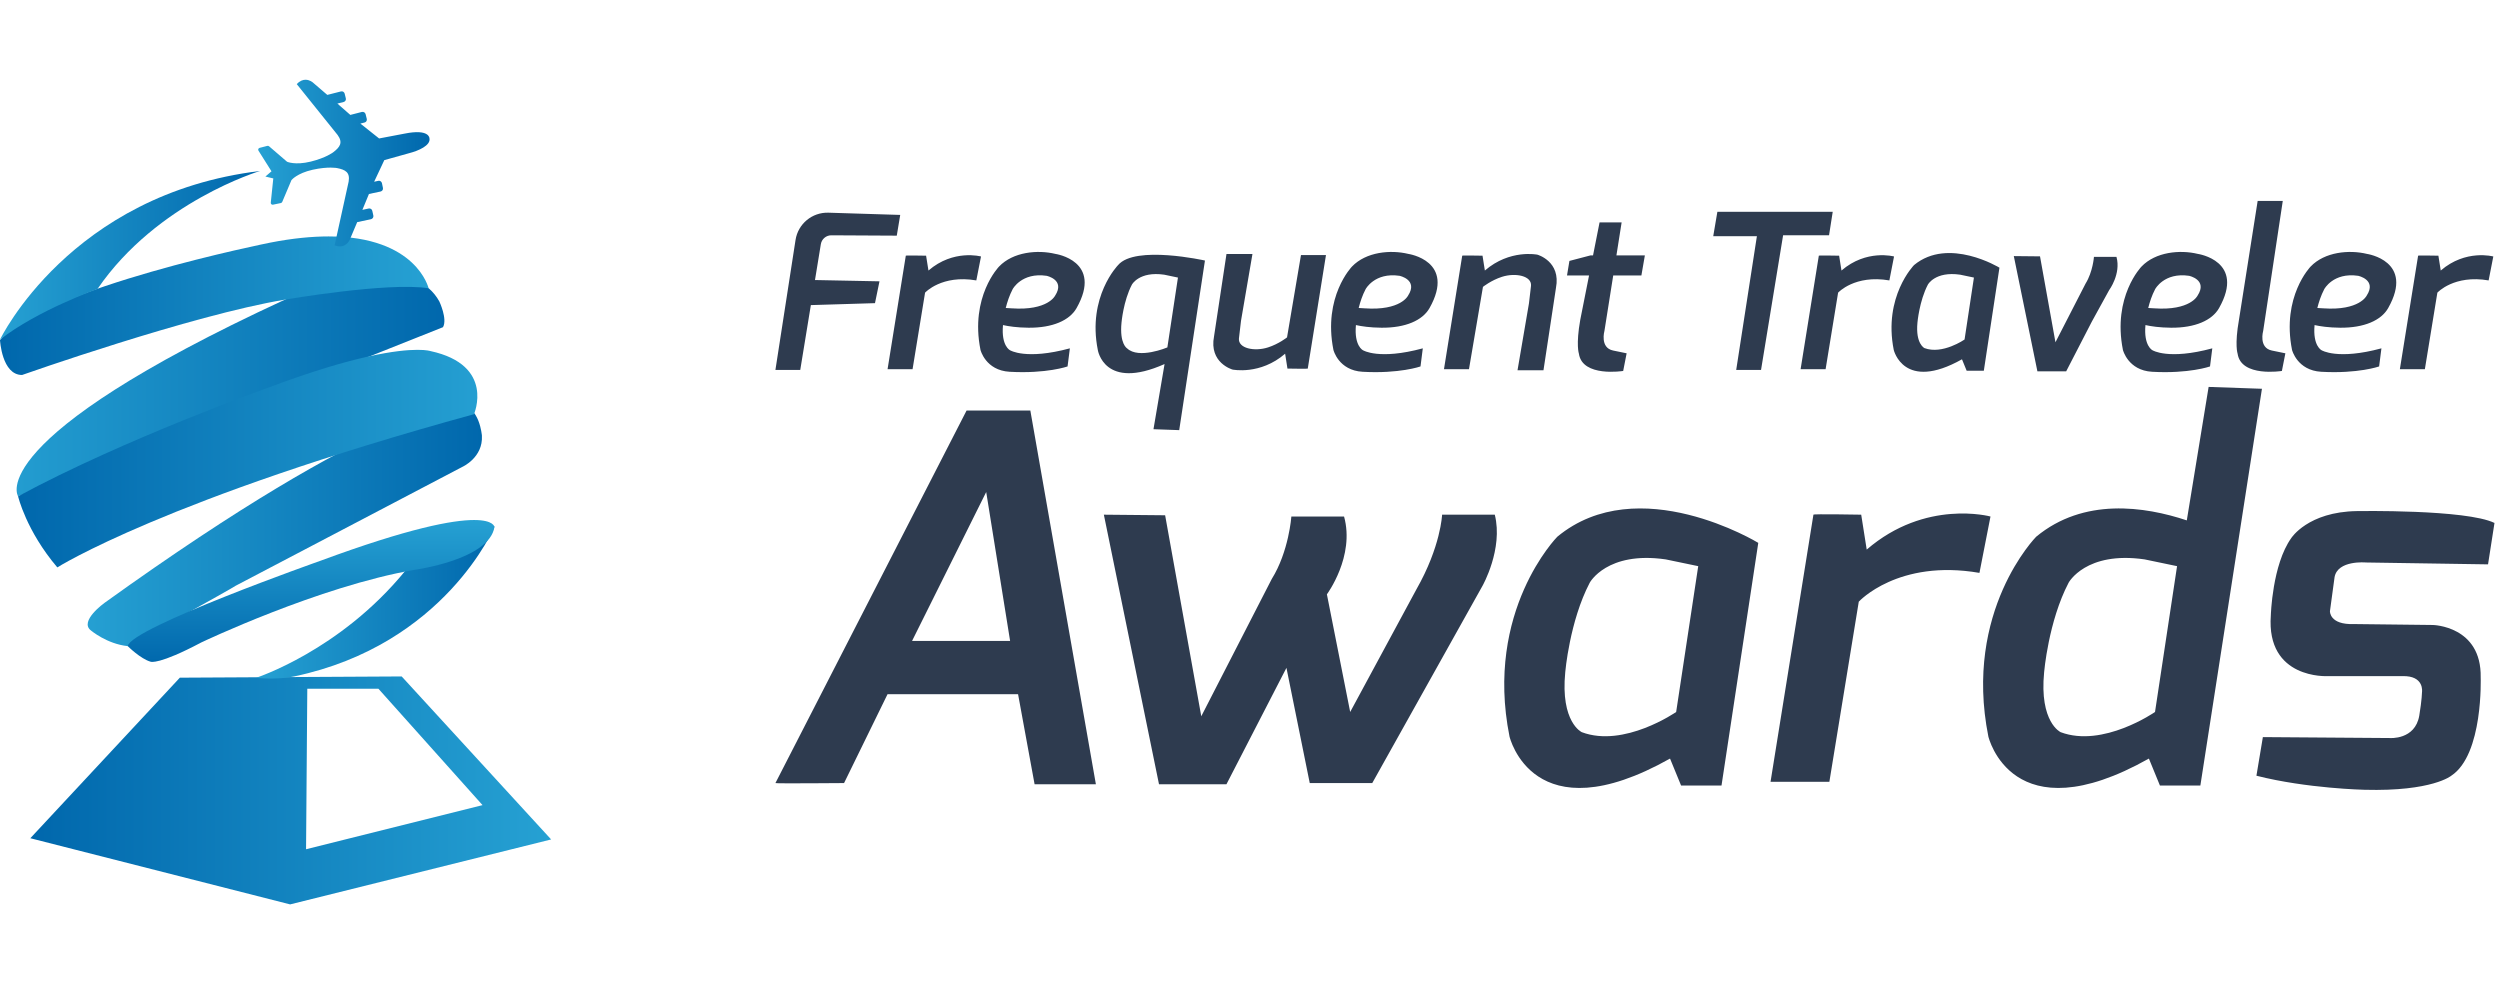 <?xml version="1.0" encoding="UTF-8"?>
<svg width="149px" height="60px" viewBox="0 0 149 60" version="1.1" xmlns="http://www.w3.org/2000/svg" xmlns:xlink="http://www.w3.org/1999/xlink">
    <title>premios-tap / ftawards-logo / default</title>
    <defs>
        <path d="M8.966,0.512 L0.054,10.079 L15.538,14.024 L31.095,10.153 L22.187,0.438 L8.966,0.512 Z M16.562,1.169 L20.799,1.169 L27.006,8.107 L16.488,10.737 L16.562,1.169 Z" id="path-1"></path>
        <path d="M22.903,0.072 C22.903,0.072 18.228,-0.037 1.719,11.832 L1.719,11.832 C1.719,11.832 0.187,12.928 0.916,13.477 L0.916,13.477 C0.916,13.477 1.868,14.279 3.107,14.407 L3.107,14.407 C3.107,14.407 9.353,10.956 9.537,10.81 L9.537,10.81 L23.049,3.725 C23.049,3.725 24.29,3.176 24.216,1.863 L24.216,1.863 C24.216,1.863 24.072,0.072 22.936,0.072 L22.936,0.072 C22.926,0.072 22.914,0.072 22.903,0.072" id="path-3"></path>
        <path d="M12.106,3.055 C12.106,3.055 0.768,7.053 0.601,8.149 L0.601,8.149 C0.601,8.149 1.369,8.915 1.972,9.079 L1.972,9.079 C1.972,9.079 2.445,9.277 4.985,7.929 L4.985,7.929 C4.985,7.929 11.997,4.587 17.694,3.601 L17.694,3.601 C17.694,3.601 22.148,3.004 22.457,1.049 L22.457,1.049 C22.457,1.049 22.432,0.632 21.242,0.632 L21.242,0.632 C19.977,0.632 17.389,1.104 12.106,3.055" id="path-5"></path>
        <path d="M9.134,2.903 C5.244,7.669 0.232,9.285 0.232,9.285 L0.232,9.285 C0.232,9.285 1.465,9.422 2.506,9.203 L2.506,9.203 C11.504,7.308 14.449,0.273 14.449,0.273 L14.449,0.273 C14.187,0.196 13.925,0.161 13.663,0.161 L13.663,0.161 C11.346,0.161 9.134,2.903 9.134,2.903" id="path-7"></path>
        <path d="M15.052,2.484 C15.052,2.484 6.431,5.55 0.078,8.984 L0.078,8.984 C0.078,8.984 0.553,11.03 2.416,13.221 L2.416,13.221 C2.416,13.221 8.88,9.129 27.249,4.091 L27.249,4.091 C27.249,4.091 28.527,1.167 24.656,0.328 L24.656,0.328 C24.656,0.328 24.44,0.254 23.883,0.254 L23.883,0.254 C22.74,0.254 20.158,0.568 15.052,2.484" id="path-9"></path>
        <path d="M16.982,1.521 C-1.15,9.902 1.078,13.243 1.078,13.243 L1.078,13.243 L26.403,3.163 C26.678,2.671 26.184,1.629 26.184,1.629 L26.184,1.629 C25.514,0.418 24.234,0.018 22.837,0.018 L22.837,0.018 C20.129,0.018 16.982,1.521 16.982,1.521" id="path-11"></path>
        <path d="M16.104,0.876 C16.104,0.876 2.629,3.56 0,6.684 L0,6.684 C0,6.684 0.109,8.765 1.315,8.765 L1.315,8.765 C1.315,8.765 11.394,5.204 16.982,4.274 L16.982,4.274 C16.982,4.274 23.135,3.213 25.544,3.597 L25.544,3.597 C25.544,3.597 24.834,0.507 19.582,0.507 L19.582,0.507 C18.592,0.507 17.442,0.615 16.104,0.876" id="path-13"></path>
        <path d="M0,10.162 C2.247,8.409 5.807,7.148 5.807,7.148 L5.807,7.148 C9.366,1.944 15.501,0.11 15.501,0.11 L15.501,0.11 C4.163,1.479 0,10.162 0,10.162" id="path-15"></path>
        <path d="M2.664,0.948 L5.098,3.978 C5.428,4.432 5.242,4.701 4.836,5.009 L4.836,5.009 C4.836,5.009 4.417,5.339 3.489,5.567 L3.489,5.567 C2.56,5.793 2.085,5.574 2.085,5.574 L2.085,5.574 L1.014,4.653 C0.986,4.627 0.949,4.62 0.912,4.627 L0.912,4.627 L0.45,4.746 C0.415,4.755 0.387,4.781 0.373,4.813 L0.373,4.813 C0.359,4.846 0.364,4.883 0.381,4.913 L0.381,4.913 L1.158,6.143 L0.793,6.455 L1.265,6.567 L1.114,8.015 C1.111,8.05 1.125,8.084 1.153,8.108 L1.153,8.108 C1.179,8.131 1.216,8.142 1.249,8.133 L1.249,8.133 L1.717,8.035 C1.754,8.026 1.782,8.003 1.798,7.968 L1.798,7.968 L2.348,6.666 C2.348,6.666 2.678,6.259 3.61,6.05 L3.61,6.05 C4.541,5.843 5.063,5.95 5.063,5.95 L5.063,5.95 C5.565,6.049 5.849,6.206 5.756,6.759 L5.756,6.759 L4.92,10.557 C5.574,10.808 5.819,10.229 5.819,10.229 L5.819,10.229 L6.266,9.172 L7.086,8.999 C7.184,8.978 7.248,8.88 7.228,8.783 L7.228,8.783 L7.165,8.499 C7.146,8.403 7.05,8.34 6.951,8.361 L6.951,8.361 L6.574,8.441 L6.965,7.495 L7.661,7.348 C7.759,7.326 7.821,7.23 7.8,7.134 L7.8,7.134 L7.74,6.851 C7.719,6.753 7.623,6.69 7.528,6.709 L7.528,6.709 L7.276,6.766 L7.88,5.477 L9.377,5.058 C9.895,4.927 10.666,4.606 10.571,4.169 L10.571,4.169 C10.571,4.169 10.569,3.6 9.099,3.896 L9.099,3.896 L7.572,4.185 L6.455,3.3 L6.706,3.235 C6.804,3.211 6.862,3.112 6.836,3.016 L6.836,3.016 L6.766,2.736 C6.739,2.639 6.643,2.581 6.545,2.606 L6.545,2.606 L5.856,2.783 L5.084,2.106 L5.46,2.012 C5.556,1.987 5.614,1.889 5.588,1.792 L5.588,1.792 L5.517,1.512 C5.493,1.416 5.395,1.358 5.298,1.382 L5.298,1.382 L4.483,1.589 L3.614,0.842 C3.614,0.842 3.435,0.686 3.186,0.686 L3.186,0.686 C3.03,0.686 2.848,0.748 2.664,0.948" id="path-17"></path>
        <linearGradient x1="100%" y1="69.655%" x2="0%" y2="69.655%" id="linearGradient-19">
            <stop stop-color="#26A1D3" offset="0%"></stop>
            <stop stop-color="#0067AC" offset="100%"></stop>
        </linearGradient>
        <linearGradient x1="0.004%" y1="50.001%" x2="100.003%" y2="50.001%" id="linearGradient-20">
            <stop stop-color="#26A1D3" offset="0%"></stop>
            <stop stop-color="#0067AC" offset="100%"></stop>
        </linearGradient>
        <linearGradient x1="0.002%" y1="49.999%" x2="99.994%" y2="49.999%" id="linearGradient-21">
            <stop stop-color="#26A1D3" offset="0%"></stop>
            <stop stop-color="#0067AC" offset="100%"></stop>
        </linearGradient>
        <linearGradient x1="50%" y1="0%" x2="50%" y2="100%" id="linearGradient-22">
            <stop stop-color="#26A1D3" offset="0%"></stop>
            <stop stop-color="#0067AC" offset="100%"></stop>
        </linearGradient>
        <linearGradient x1="-0.003%" y1="49.999%" x2="100.001%" y2="49.999%" id="linearGradient-23">
            <stop stop-color="#26A1D3" offset="0%"></stop>
            <stop stop-color="#0067AC" offset="100%"></stop>
        </linearGradient>
        <linearGradient x1="0%" y1="49.999%" x2="100.003%" y2="49.999%" id="linearGradient-24">
            <stop stop-color="#0067AC" offset="0%"></stop>
            <stop stop-color="#26A1D3" offset="100%"></stop>
        </linearGradient>
        <linearGradient x1="0%" y1="49.995%" x2="100.008%" y2="49.995%" id="linearGradient-25">
            <stop stop-color="#26A1D3" offset="0%"></stop>
            <stop stop-color="#0067AC" offset="100%"></stop>
        </linearGradient>
        <linearGradient x1="-0.003%" y1="49.998%" x2="99.998%" y2="49.998%" id="linearGradient-26">
            <stop stop-color="#0067AC" offset="0%"></stop>
            <stop stop-color="#26A1D3" offset="100%"></stop>
        </linearGradient>
        <linearGradient x1="0.003%" y1="49.999%" x2="99.992%" y2="49.999%" id="linearGradient-27">
            <stop stop-color="#26A1D3" offset="0%"></stop>
            <stop stop-color="#0067AC" offset="100%"></stop>
        </linearGradient>
    </defs>
    <g id="premios-tap-/-ftawards-logo-/-default" stroke="none" stroke-width="1" fill="none" fill-rule="evenodd">
        <g id="Group-30" transform="translate(0, 4)">
            <path d="M48.327,14.184 L52.149,14.068 L52.417,12.767 L48.573,12.69 L48.922,10.553 C48.972,10.247 49.239,10.022 49.547,10.024 L53.448,10.045 L53.653,8.809 L49.37,8.676 C48.401,8.648 47.561,9.344 47.414,10.303 L46.215,18.047 L47.695,18.047 L48.327,14.184 Z M60.354,13.235 C60.354,13.235 60.887,12.221 62.377,12.438 C62.377,12.438 63.503,12.671 62.886,13.619 C62.886,13.619 62.46,14.527 60.3,14.377 L59.942,14.356 C60.03,14.007 60.158,13.609 60.354,13.235 L60.354,13.235 Z M58.437,16.855 C58.437,16.855 58.738,18.077 60.175,18.158 C62.374,18.282 63.627,17.84 63.627,17.84 L63.764,16.761 C61.14,17.471 60.197,16.873 60.197,16.873 C60.197,16.873 59.664,16.624 59.778,15.374 C60.112,15.449 60.608,15.525 61.303,15.532 C62.733,15.544 63.748,15.095 64.163,14.363 C65.757,11.544 62.9,11.132 62.9,11.132 C61.841,10.876 60.382,11.009 59.543,11.887 C59.543,11.887 57.8,13.672 58.437,16.855 L58.437,16.855 Z M54.389,18.003 L55.134,13.442 C55.134,13.442 56.126,12.357 58.189,12.713 L58.468,11.286 C58.468,11.286 56.826,10.836 55.336,12.124 L55.195,11.239 C55.195,11.239 53.963,11.216 53.986,11.239 L52.899,18.003 L54.389,18.003 Z M111.256,28.756 L110.928,26.675 C110.928,26.675 108.026,26.621 108.08,26.675 L105.524,42.597 L109.03,42.597 L110.783,31.86 C110.783,31.86 113.12,29.305 117.975,30.144 L118.633,26.784 C118.633,26.784 114.762,25.725 111.256,28.756 L111.256,28.756 Z M73.459,18.026 C73.459,18.026 75.104,18.37 76.594,17.081 L76.732,17.967 C76.732,17.967 77.966,17.989 77.943,17.967 L79.028,11.202 L77.538,11.202 L76.707,16.109 C76.707,16.109 76.213,16.501 75.573,16.706 C74.758,16.967 73.784,16.761 73.841,16.17 L73.964,15.118 L74.646,11.139 L73.098,11.139 L72.357,16.045 C72.046,17.634 73.459,18.026 73.459,18.026 L73.459,18.026 Z M85.949,26.675 C85.949,26.675 85.875,28.574 84.415,31.131 L80.471,38.434 L79.083,31.422 C79.083,31.422 80.764,29.159 80.106,26.784 L76.965,26.784 C76.965,26.784 76.82,28.866 75.796,30.509 L71.596,38.69 L69.442,26.71 C69.442,26.71 65.825,26.675 65.79,26.675 L69.077,42.744 L73.095,42.744 L76.672,35.805 L78.061,42.671 L81.786,42.671 L88.359,30.912 C88.359,30.912 89.6,28.721 89.09,26.675 L85.949,26.675 Z M66.842,15.227 C66.842,15.227 66.951,13.938 67.462,12.962 C67.462,12.962 67.895,12.156 69.385,12.371 L70.206,12.543 L69.575,16.706 C69.575,16.706 67.864,17.428 67.171,16.759 C67.171,16.759 66.717,16.498 66.842,15.227 L66.842,15.227 Z M69.408,17.697 L68.747,21.581 L70.281,21.636 L71.815,11.528 C71.815,11.528 67.652,10.597 66.639,11.798 C66.639,11.798 64.794,13.672 65.429,16.855 C65.429,16.855 65.801,19.304 69.408,17.697 L69.408,17.697 Z M81.39,13.235 C81.39,13.235 81.922,12.221 83.412,12.438 C83.412,12.438 84.538,12.671 83.921,13.619 C83.921,13.619 83.495,14.527 81.335,14.377 L80.978,14.356 C81.065,14.007 81.193,13.609 81.39,13.235 L81.39,13.235 Z M81.211,18.158 C83.409,18.282 84.662,17.84 84.662,17.84 L84.799,16.761 C82.175,17.471 81.232,16.873 81.232,16.873 C81.232,16.873 80.699,16.624 80.813,15.374 C81.148,15.449 81.644,15.525 82.338,15.532 C83.768,15.544 84.783,15.095 85.199,14.363 C86.792,11.544 83.933,11.132 83.933,11.132 C82.876,10.876 81.418,11.009 80.578,11.887 C80.578,11.887 78.836,13.672 79.472,16.855 C79.472,16.855 79.773,18.077 81.211,18.158 L81.211,18.158 Z M99.278,29.34 L101.214,29.743 L99.899,38.434 C99.899,38.434 96.794,40.588 94.275,39.638 C94.275,39.638 92.996,39.055 93.289,36.061 C93.289,36.061 93.544,33.03 94.749,30.728 C94.749,30.728 95.772,28.83 99.278,29.34 L99.278,29.34 Z M92.815,27.99 C92.815,27.99 88.468,32.4 89.967,39.896 C89.967,39.896 91.353,45.812 99.534,41.211 L100.192,42.816 L102.602,42.816 L104.793,28.355 C104.793,28.355 97.645,23.992 92.815,27.99 L92.815,27.99 Z M54.359,34.199 L58.778,25.324 L60.202,34.199 L54.359,34.199 Z M57.609,20.466 L46.215,42.671 C46.215,42.706 50.306,42.671 50.306,42.671 L52.897,37.375 L60.677,37.375 L61.662,42.744 L65.315,42.744 L61.408,20.466 L57.609,20.466 Z M91.248,13.036 L91.125,14.087 L90.444,18.068 L91.991,18.068 L92.735,13.16 C93.043,11.572 91.63,11.179 91.63,11.179 C91.63,11.179 89.988,10.836 88.498,12.124 L88.358,11.239 C88.358,11.239 87.125,11.216 87.148,11.239 L86.061,18.003 L87.551,18.003 L88.384,13.097 C88.384,13.097 88.876,12.704 89.516,12.499 C90.331,12.238 91.306,12.445 91.248,13.036 L91.248,13.036 Z M109.011,10.022 L109.23,8.625 L102.355,8.625 L102.109,10.077 L104.711,10.077 L103.478,18.047 L104.958,18.047 L106.273,10.022 L109.011,10.022 Z M141.002,29.524 L148.287,29.636 L148.671,27.168 C146.988,26.349 140.474,26.461 140.474,26.461 C137.547,26.502 136.558,28.071 136.558,28.071 C135.424,29.657 135.342,32.669 135.342,32.669 C135.052,36.504 138.721,36.297 138.721,36.297 L143.177,36.297 C144.508,36.257 144.352,37.247 144.352,37.247 C144.352,37.247 144.346,37.703 144.189,38.65 C143.94,40.113 142.427,39.987 142.427,39.987 L134.867,39.931 L134.483,42.233 C137.496,42.999 140.928,43.071 140.928,43.071 C144.972,43.179 146.096,42.233 146.096,42.233 C148.014,40.972 147.849,36.371 147.849,36.371 C147.905,33.303 145,33.249 145,33.249 L140.29,33.194 C138.826,33.245 138.865,32.427 138.865,32.427 L139.14,30.4 C139.321,29.37 141.002,29.524 141.002,29.524 L141.002,29.524 Z M138.525,13.235 C138.525,13.235 139.058,12.221 140.546,12.438 C140.546,12.438 141.673,12.671 141.054,13.619 C141.054,13.619 140.628,14.527 138.471,14.377 L138.113,14.356 C138.201,14.007 138.329,13.609 138.525,13.235 L138.525,13.235 Z M138.346,18.158 C140.543,18.282 141.796,17.84 141.796,17.84 L141.933,16.761 C139.309,17.471 138.365,16.873 138.365,16.873 C138.365,16.873 137.834,16.624 137.948,15.374 C138.281,15.449 138.779,15.525 139.473,15.532 C140.904,15.544 141.919,15.095 142.334,14.363 C143.928,11.544 141.068,11.132 141.068,11.132 C140.011,10.876 138.553,11.009 137.713,11.887 C137.713,11.887 135.971,13.672 136.605,16.855 C136.605,16.855 136.909,18.077 138.346,18.158 L138.346,18.158 Z M136.001,18.109 L136.208,17.057 L135.403,16.892 C134.598,16.727 134.886,15.719 134.886,15.719 L136.053,7.977 L134.556,7.977 L133.443,15.057 C133.175,16.563 133.361,17.078 133.361,17.078 C133.568,18.501 136.001,18.109 136.001,18.109 L136.001,18.109 Z M128.446,13.235 C128.446,13.235 128.978,12.221 130.467,12.438 C130.467,12.438 131.594,12.671 130.975,13.619 C130.975,13.619 130.549,14.527 128.391,14.377 L128.034,14.356 C128.121,14.007 128.249,13.609 128.446,13.235 L128.446,13.235 Z M128.267,18.158 C130.463,18.282 131.717,17.84 131.717,17.84 L131.853,16.761 C129.229,17.471 128.286,16.873 128.286,16.873 C128.286,16.873 127.755,16.624 127.869,15.374 C128.202,15.449 128.7,15.525 129.394,15.532 C130.824,15.544 131.839,15.095 132.255,14.363 C133.848,11.544 130.989,11.132 130.989,11.132 C129.932,10.876 128.474,11.009 127.634,11.887 C127.634,11.887 125.892,13.672 126.526,16.855 C126.526,16.855 126.829,18.077 128.267,18.158 L128.267,18.158 Z M145.267,13.442 C145.267,13.442 146.259,12.357 148.322,12.713 L148.601,11.286 C148.601,11.286 146.958,10.836 145.468,12.124 L145.328,11.239 C145.328,11.239 144.096,11.216 144.119,11.239 L143.032,18.003 L144.522,18.003 L145.267,13.442 Z M94.184,15.057 C93.916,16.563 94.102,17.078 94.102,17.078 C94.307,18.501 96.742,18.109 96.742,18.109 L96.947,17.057 L96.144,16.892 C95.339,16.727 95.625,15.719 95.625,15.719 L96.148,12.417 L97.827,12.417 L98.034,11.221 L96.339,11.221 L96.649,9.255 L95.334,9.255 L94.945,11.221 L94.796,11.221 L93.537,11.551 L93.394,12.417 L94.708,12.417 L94.184,15.057 Z M108.402,11.239 L107.316,18.003 L108.806,18.003 L109.551,13.442 C109.551,13.442 110.543,12.357 112.606,12.713 L112.885,11.286 C112.885,11.286 111.242,10.836 109.752,12.124 L109.612,11.239 C109.612,11.239 108.38,11.216 108.402,11.239 L108.402,11.239 Z M128.439,38.434 C128.439,38.434 125.336,40.588 122.815,39.638 C122.815,39.638 121.537,39.055 121.83,36.061 C121.83,36.061 122.084,33.03 123.29,30.728 C123.29,30.728 124.314,28.83 127.82,29.34 L129.753,29.743 L128.439,38.434 Z M131.634,19.06 L130.333,27.015 C127.816,26.176 124.186,25.645 121.355,27.99 C121.355,27.99 117.009,32.4 118.506,39.896 C118.506,39.896 119.893,45.812 128.074,41.211 L128.731,42.816 L131.142,42.816 L134.812,19.171 L131.634,19.06 Z M114.902,12.962 C114.902,12.962 115.335,12.156 116.824,12.371 L117.646,12.543 L117.088,16.235 C117.088,16.235 115.77,17.15 114.699,16.747 C114.699,16.747 114.157,16.498 114.28,15.227 C114.28,15.227 114.39,13.938 114.902,12.962 L114.902,12.962 Z M112.867,16.855 C112.867,16.855 113.458,19.369 116.934,17.414 L117.213,18.096 L118.236,18.096 L119.167,11.954 C119.167,11.954 116.131,10.099 114.078,11.798 C114.078,11.798 112.233,13.672 112.867,16.855 L112.867,16.855 Z M123.145,18.13 L124.675,15.165 L125.704,13.293 C125.704,13.293 126.423,12.324 126.142,11.311 L124.799,11.311 C124.799,11.311 124.736,12.199 124.3,12.902 L122.505,16.398 L121.585,11.279 C121.585,11.279 120.04,11.263 120.023,11.263 L121.429,18.13 L123.145,18.13 Z" id="Fill-1" fill="#2E3B4F"></path>
            <g id="Group-5" transform="translate(1.753, 35.878)">
                <mask id="mask-2" fill="white">
                    <use xlink:href="#path-1"></use>
                </mask>
                <g id="Clip-4"></g>
            </g>
            <g id="Group-8" transform="translate(4.506, 20.102)">
                <mask id="mask-4" fill="white">
                    <use xlink:href="#path-3"></use>
                </mask>
                <g id="Clip-7"></g>
            </g>
            <g id="Group-11" transform="translate(7.012, 26.361)">
                <mask id="mask-6" fill="white">
                    <use xlink:href="#path-5"></use>
                </mask>
                <g id="Clip-10"></g>
            </g>
            <g id="Group-14" transform="translate(15.024, 27.113)">
                <mask id="mask-8" fill="white">
                    <use xlink:href="#path-7"></use>
                </mask>
                <g id="Clip-13"></g>
            </g>
            <g id="Group-17" transform="translate(1, 16.596)">
                <mask id="mask-10" fill="white">
                    <use xlink:href="#path-9"></use>
                </mask>
                <g id="Clip-16"></g>
            </g>
            <g id="Group-20" transform="translate(0, 12.337)">
                <mask id="mask-12" fill="white">
                    <use xlink:href="#path-11"></use>
                </mask>
                <g id="Clip-19"></g>
            </g>
            <g id="Group-23" transform="translate(0, 9.584)">
                <mask id="mask-14" fill="white">
                    <use xlink:href="#path-13"></use>
                </mask>
                <g id="Clip-22"></g>
            </g>
            <g id="Group-26" transform="translate(0, 6.078)">
                <mask id="mask-16" fill="white">
                    <use xlink:href="#path-15"></use>
                </mask>
                <g id="Clip-25"></g>
            </g>
            <g id="Group-29" transform="translate(15.024, 0.066)">
                <mask id="mask-18" fill="white">
                    <use xlink:href="#path-17"></use>
                </mask>
                <g id="Clip-28"></g>
            </g>
            <path d="M10.719,36.39 L1.807,45.958 L17.291,49.902 L32.848,46.031 L23.94,36.316 L10.719,36.39 Z M18.315,37.047 L22.552,37.047 L28.759,43.986 L18.241,46.615 L18.315,37.047 Z" id="Fill-3" fill="url(#linearGradient-19)"></path>
            <path d="M27.409,20.174 C27.409,20.174 22.734,20.065 6.225,31.934 L6.225,31.934 C6.225,31.934 4.693,33.03 5.422,33.578 L5.422,33.578 C5.422,33.578 6.374,34.381 7.613,34.509 L7.613,34.509 C7.613,34.509 13.859,31.058 14.043,30.912 L14.043,30.912 L27.554,23.827 C27.554,23.827 28.796,23.278 28.722,21.965 L28.722,21.965 C28.722,21.965 28.578,20.174 27.442,20.174 L27.442,20.174 C27.432,20.174 27.42,20.174 27.409,20.174" id="Fill-6" fill="url(#linearGradient-20)"></path>
            <path d="M24.157,30.016 C20.268,34.783 15.256,36.399 15.256,36.399 L15.256,36.399 C15.256,36.399 16.488,36.536 17.529,36.316 L17.529,36.316 C26.527,34.422 29.472,27.387 29.472,27.387 L29.472,27.387 C29.211,27.31 28.948,27.275 28.687,27.275 L28.687,27.275 C26.369,27.275 24.157,30.016 24.157,30.016" id="Fill-12" fill="url(#linearGradient-21)"></path>
            <path d="M19.118,29.415 C19.118,29.415 7.78,33.414 7.613,34.509 L7.613,34.509 C7.613,34.509 8.381,35.275 8.984,35.44 L8.984,35.44 C8.984,35.44 9.457,35.638 11.997,34.29 L11.997,34.29 C11.997,34.29 19.009,30.947 24.706,29.962 L24.706,29.962 C24.706,29.962 29.16,29.364 29.469,27.41 L29.469,27.41 C29.469,27.41 29.444,26.993 28.254,26.993 L28.254,26.993 C26.988,26.993 24.401,27.464 19.118,29.415" id="Fill-9" fill="url(#linearGradient-22)"></path>
            <path d="M16.982,13.858 C-1.15,22.239 1.078,25.58 1.078,25.58 L1.078,25.58 L26.403,15.5 C26.678,15.008 26.184,13.966 26.184,13.966 L26.184,13.966 C25.514,12.755 24.234,12.355 22.837,12.355 L22.837,12.355 C20.129,12.355 16.982,13.858 16.982,13.858" id="Fill-18" fill="url(#linearGradient-23)"></path>
            <path d="M16.104,10.461 C16.104,10.461 2.629,13.144 0,16.268 L0,16.268 C0,16.268 0.109,18.349 1.315,18.349 L1.315,18.349 C1.315,18.349 11.394,14.789 16.982,13.858 L16.982,13.858 C16.982,13.858 23.135,12.797 25.544,13.181 L25.544,13.181 C25.544,13.181 24.834,10.091 19.582,10.091 L19.582,10.091 C18.592,10.091 17.442,10.199 16.104,10.461" id="Fill-21" fill="url(#linearGradient-24)"></path>
            <path d="M0,16.24 C2.247,14.487 5.807,13.227 5.807,13.227 L5.807,13.227 C9.366,8.022 15.501,6.189 15.501,6.189 L15.501,6.189 C4.163,7.558 0,16.24 0,16.24" id="Fill-24" fill="url(#linearGradient-25)"></path>
            <path d="M16.052,19.08 C16.052,19.08 7.431,22.146 1.078,25.58 L1.078,25.58 C1.078,25.58 1.553,27.625 3.416,29.817 L3.416,29.817 C3.416,29.817 9.88,25.725 28.249,20.687 L28.249,20.687 C28.249,20.687 29.527,17.763 25.656,16.924 L25.656,16.924 C25.656,16.924 25.44,16.85 24.883,16.85 L24.883,16.85 C23.74,16.85 21.158,17.164 16.052,19.08" id="Fill-15" fill="url(#linearGradient-26)"></path>
            <path d="M17.687,1.014 L20.122,4.045 C20.452,4.499 20.266,4.767 19.859,5.076 L19.859,5.076 C19.859,5.076 19.44,5.405 18.513,5.633 L18.513,5.633 C17.584,5.859 17.109,5.64 17.109,5.64 L17.109,5.64 L16.038,4.72 C16.01,4.693 15.973,4.686 15.936,4.693 L15.936,4.693 L15.473,4.813 C15.438,4.821 15.41,4.848 15.396,4.879 L15.396,4.879 C15.382,4.912 15.387,4.949 15.405,4.979 L15.405,4.979 L16.181,6.21 L15.817,6.522 L16.288,6.634 L16.138,8.082 C16.134,8.117 16.148,8.15 16.176,8.175 L16.176,8.175 C16.202,8.198 16.239,8.208 16.273,8.199 L16.273,8.199 L16.741,8.101 C16.777,8.092 16.805,8.07 16.821,8.034 L16.821,8.034 L17.372,6.732 C17.372,6.732 17.701,6.325 18.634,6.117 L18.634,6.117 C19.565,5.91 20.087,6.017 20.087,6.017 L20.087,6.017 C20.588,6.115 20.872,6.273 20.779,6.825 L20.779,6.825 L19.943,10.624 C20.597,10.874 20.842,10.296 20.842,10.296 L20.842,10.296 L21.289,9.239 L22.11,9.065 C22.208,9.044 22.271,8.946 22.252,8.85 L22.252,8.85 L22.189,8.566 C22.169,8.469 22.073,8.406 21.975,8.427 L21.975,8.427 L21.598,8.508 L21.989,7.561 L22.685,7.414 C22.783,7.393 22.844,7.296 22.823,7.2 L22.823,7.2 L22.764,6.918 C22.743,6.82 22.646,6.757 22.552,6.776 L22.552,6.776 L22.299,6.832 L22.904,5.544 L24.401,5.125 C24.918,4.993 25.689,4.672 25.595,4.236 L25.595,4.236 C25.595,4.236 25.593,3.666 24.122,3.962 L24.122,3.962 L22.595,4.252 L21.479,3.366 L21.729,3.302 C21.828,3.277 21.885,3.179 21.859,3.082 L21.859,3.082 L21.789,2.802 C21.763,2.706 21.666,2.648 21.568,2.672 L21.568,2.672 L20.879,2.849 L20.108,2.173 L20.483,2.078 C20.58,2.053 20.637,1.955 20.611,1.859 L20.611,1.859 L20.541,1.578 C20.516,1.482 20.418,1.424 20.322,1.449 L20.322,1.449 L19.507,1.656 L18.637,0.909 C18.637,0.909 18.458,0.753 18.21,0.753 L18.21,0.753 C18.054,0.753 17.871,0.814 17.687,1.014" id="Fill-27" fill="url(#linearGradient-27)"></path>
        </g>
    </g>
</svg>